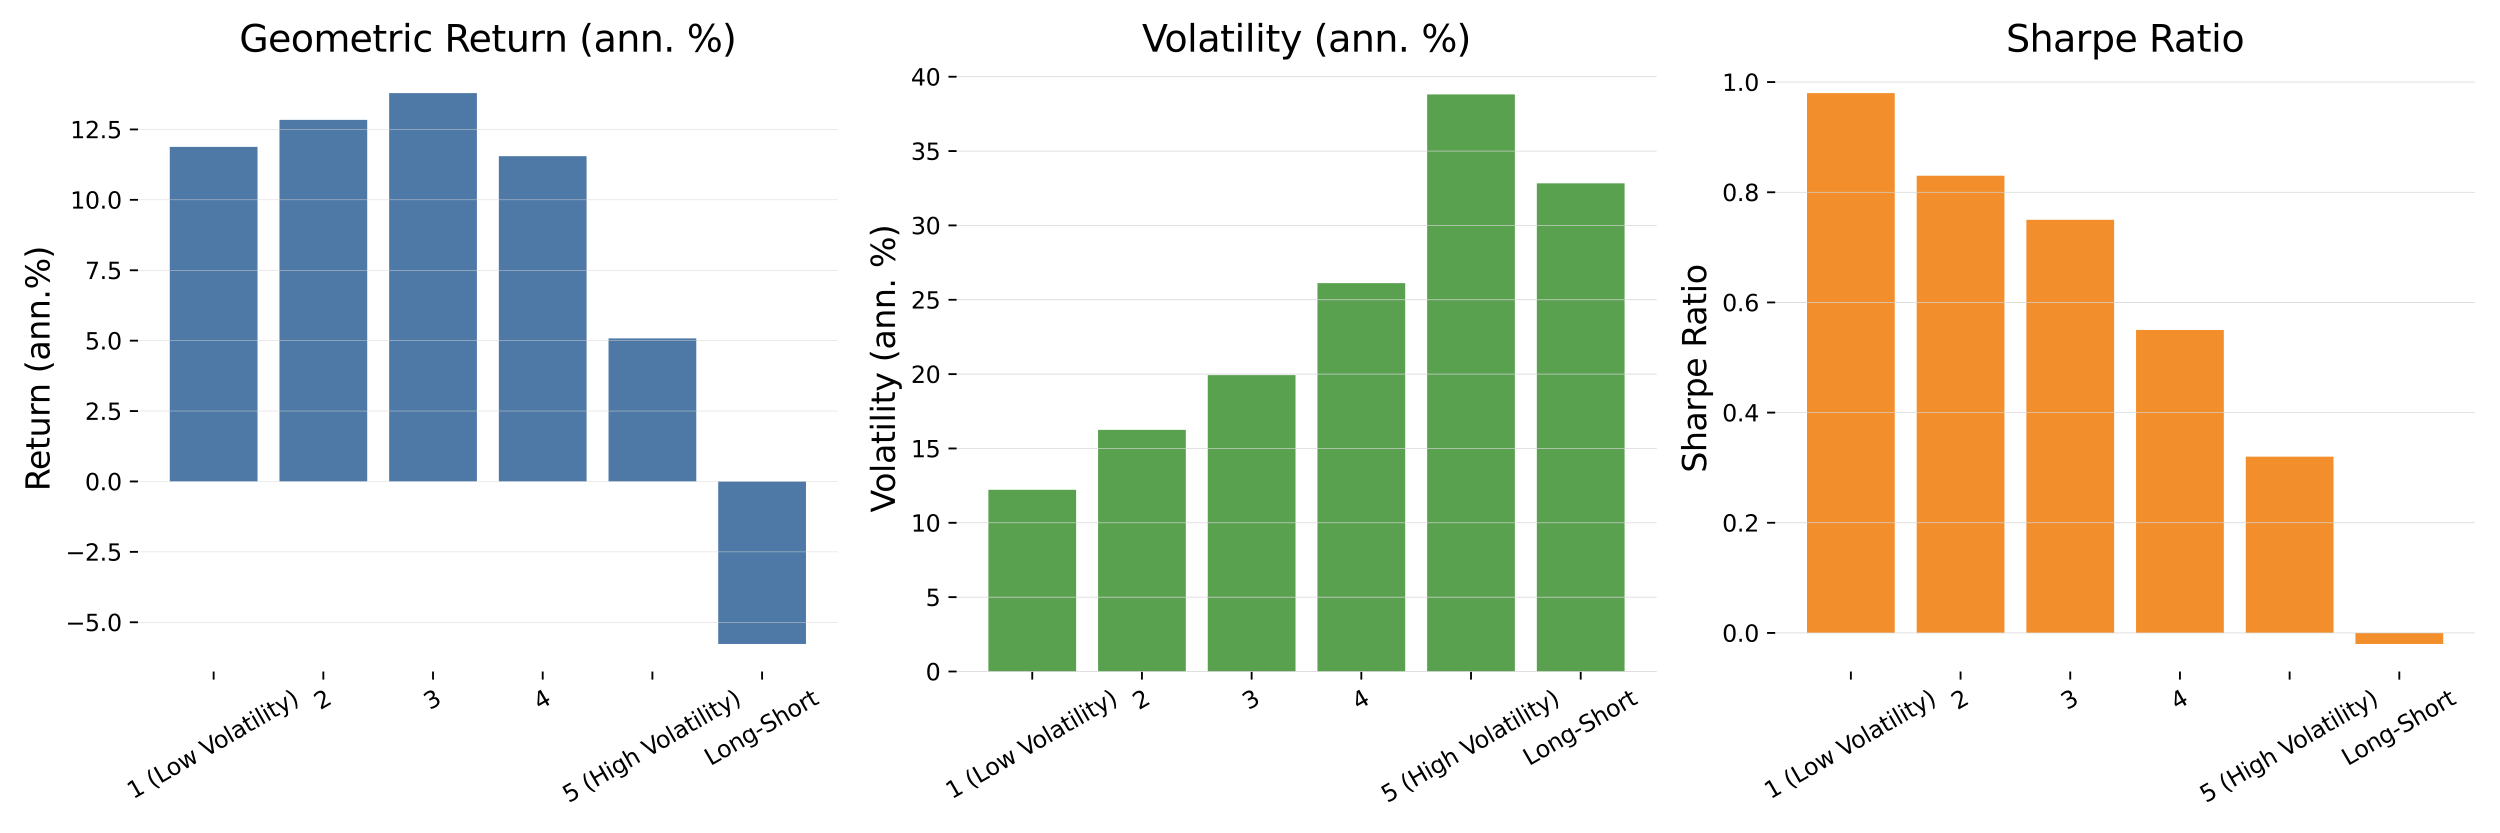 <?xml version="1.0" encoding="utf-8" standalone="no"?>
<!DOCTYPE svg PUBLIC "-//W3C//DTD SVG 1.1//EN"
  "http://www.w3.org/Graphics/SVG/1.1/DTD/svg11.dtd">
<svg xmlns:xlink="http://www.w3.org/1999/xlink" width="1080pt" height="360pt" viewBox="0 0 1080 360" xmlns="http://www.w3.org/2000/svg" version="1.1">
 <defs>
  <style type="text/css">*{stroke-linejoin: round; stroke-linecap: butt}</style>
 </defs>
 <g id="figure_1">
  <g id="patch_1">
   <path d="M 0 360 
L 1080 360 
L 1080 0 
L 0 0 
z
" style="fill: #ffffff"/>
  </g>
  <g id="axes_1">
   <g id="patch_2">
    <path d="M 59.6 290.09 
L 361.92 290.09 
L 361.92 28.32 
L 59.6 28.32 
z
" style="fill: #ffffff"/>
   </g>
   <g id="patch_3">
    <path d="M 73.342 207.992 
L 111.25 207.992 
L 111.25 63.456 
L 73.342 63.456 
z
" clip-path="url(#p95dab96ab7)" style="fill: #4e79a7"/>
   </g>
   <g id="patch_4">
    <path d="M 120.727 207.992 
L 158.636 207.992 
L 158.636 51.777 
L 120.727 51.777 
z
" clip-path="url(#p95dab96ab7)" style="fill: #4e79a7"/>
   </g>
   <g id="patch_5">
    <path d="M 168.113 207.992 
L 206.021 207.992 
L 206.021 40.219 
L 168.113 40.219 
z
" clip-path="url(#p95dab96ab7)" style="fill: #4e79a7"/>
   </g>
   <g id="patch_6">
    <path d="M 215.499 207.992 
L 253.407 207.992 
L 253.407 67.471 
L 215.499 67.471 
z
" clip-path="url(#p95dab96ab7)" style="fill: #4e79a7"/>
   </g>
   <g id="patch_7">
    <path d="M 262.884 207.992 
L 300.793 207.992 
L 300.793 146.187 
L 262.884 146.187 
z
" clip-path="url(#p95dab96ab7)" style="fill: #4e79a7"/>
   </g>
   <g id="patch_8">
    <path d="M 310.27 207.992 
L 348.178 207.992 
L 348.178 278.192 
L 310.27 278.192 
z
" clip-path="url(#p95dab96ab7)" style="fill: #4e79a7"/>
   </g>
   <g id="matplotlib.axis_1">
    <g id="xtick_1">
     <g id="line2d_1">
      <defs>
       <path id="m481d0d429c" d="M 0 0 
L 0 3.5 
" style="stroke: #000000; stroke-width: 0.8"/>
      </defs>
      <g>
       <use xlink:href="#m481d0d429c" x="92.296" y="290.09" style="stroke: #000000; stroke-width: 0.8"/>
      </g>
     </g>
     <g id="text_1">
      <!-- 1 (Low Volatility) -->
      <g transform="translate(57.562 345.371) rotate(-30) scale(0.1 -0.1)">
       <defs>
        <path id="DejaVuSans-31" d="M 794 531 
L 1825 531 
L 1825 4091 
L 703 3866 
L 703 4441 
L 1819 4666 
L 2450 4666 
L 2450 531 
L 3481 531 
L 3481 0 
L 794 0 
L 794 531 
z
" transform="scale(0.016)"/>
        <path id="DejaVuSans-20" transform="scale(0.016)"/>
        <path id="DejaVuSans-28" d="M 1984 4856 
Q 1566 4138 1362 3434 
Q 1159 2731 1159 2009 
Q 1159 1288 1364 580 
Q 1569 -128 1984 -844 
L 1484 -844 
Q 1016 -109 783 600 
Q 550 1309 550 2009 
Q 550 2706 781 3412 
Q 1013 4119 1484 4856 
L 1984 4856 
z
" transform="scale(0.016)"/>
        <path id="DejaVuSans-4c" d="M 628 4666 
L 1259 4666 
L 1259 531 
L 3531 531 
L 3531 0 
L 628 0 
L 628 4666 
z
" transform="scale(0.016)"/>
        <path id="DejaVuSans-6f" d="M 1959 3097 
Q 1497 3097 1228 2736 
Q 959 2375 959 1747 
Q 959 1119 1226 758 
Q 1494 397 1959 397 
Q 2419 397 2687 759 
Q 2956 1122 2956 1747 
Q 2956 2369 2687 2733 
Q 2419 3097 1959 3097 
z
M 1959 3584 
Q 2709 3584 3137 3096 
Q 3566 2609 3566 1747 
Q 3566 888 3137 398 
Q 2709 -91 1959 -91 
Q 1206 -91 779 398 
Q 353 888 353 1747 
Q 353 2609 779 3096 
Q 1206 3584 1959 3584 
z
" transform="scale(0.016)"/>
        <path id="DejaVuSans-77" d="M 269 3500 
L 844 3500 
L 1563 769 
L 2278 3500 
L 2956 3500 
L 3675 769 
L 4391 3500 
L 4966 3500 
L 4050 0 
L 3372 0 
L 2619 2869 
L 1863 0 
L 1184 0 
L 269 3500 
z
" transform="scale(0.016)"/>
        <path id="DejaVuSans-56" d="M 1831 0 
L 50 4666 
L 709 4666 
L 2188 738 
L 3669 4666 
L 4325 4666 
L 2547 0 
L 1831 0 
z
" transform="scale(0.016)"/>
        <path id="DejaVuSans-6c" d="M 603 4863 
L 1178 4863 
L 1178 0 
L 603 0 
L 603 4863 
z
" transform="scale(0.016)"/>
        <path id="DejaVuSans-61" d="M 2194 1759 
Q 1497 1759 1228 1600 
Q 959 1441 959 1056 
Q 959 750 1161 570 
Q 1363 391 1709 391 
Q 2188 391 2477 730 
Q 2766 1069 2766 1631 
L 2766 1759 
L 2194 1759 
z
M 3341 1997 
L 3341 0 
L 2766 0 
L 2766 531 
Q 2569 213 2275 61 
Q 1981 -91 1556 -91 
Q 1019 -91 701 211 
Q 384 513 384 1019 
Q 384 1609 779 1909 
Q 1175 2209 1959 2209 
L 2766 2209 
L 2766 2266 
Q 2766 2663 2505 2880 
Q 2244 3097 1772 3097 
Q 1472 3097 1187 3025 
Q 903 2953 641 2809 
L 641 3341 
Q 956 3463 1253 3523 
Q 1550 3584 1831 3584 
Q 2591 3584 2966 3190 
Q 3341 2797 3341 1997 
z
" transform="scale(0.016)"/>
        <path id="DejaVuSans-74" d="M 1172 4494 
L 1172 3500 
L 2356 3500 
L 2356 3053 
L 1172 3053 
L 1172 1153 
Q 1172 725 1289 603 
Q 1406 481 1766 481 
L 2356 481 
L 2356 0 
L 1766 0 
Q 1100 0 847 248 
Q 594 497 594 1153 
L 594 3053 
L 172 3053 
L 172 3500 
L 594 3500 
L 594 4494 
L 1172 4494 
z
" transform="scale(0.016)"/>
        <path id="DejaVuSans-69" d="M 603 3500 
L 1178 3500 
L 1178 0 
L 603 0 
L 603 3500 
z
M 603 4863 
L 1178 4863 
L 1178 4134 
L 603 4134 
L 603 4863 
z
" transform="scale(0.016)"/>
        <path id="DejaVuSans-79" d="M 2059 -325 
Q 1816 -950 1584 -1140 
Q 1353 -1331 966 -1331 
L 506 -1331 
L 506 -850 
L 844 -850 
Q 1081 -850 1212 -737 
Q 1344 -625 1503 -206 
L 1606 56 
L 191 3500 
L 800 3500 
L 1894 763 
L 2988 3500 
L 3597 3500 
L 2059 -325 
z
" transform="scale(0.016)"/>
        <path id="DejaVuSans-29" d="M 513 4856 
L 1013 4856 
Q 1481 4119 1714 3412 
Q 1947 2706 1947 2009 
Q 1947 1309 1714 600 
Q 1481 -109 1013 -844 
L 513 -844 
Q 928 -128 1133 580 
Q 1338 1288 1338 2009 
Q 1338 2731 1133 3434 
Q 928 4138 513 4856 
z
" transform="scale(0.016)"/>
       </defs>
       <use xlink:href="#DejaVuSans-31"/>
       <use xlink:href="#DejaVuSans-20" x="63.623"/>
       <use xlink:href="#DejaVuSans-28" x="95.41"/>
       <use xlink:href="#DejaVuSans-4c" x="134.424"/>
       <use xlink:href="#DejaVuSans-6f" x="188.387"/>
       <use xlink:href="#DejaVuSans-77" x="249.568"/>
       <use xlink:href="#DejaVuSans-20" x="331.355"/>
       <use xlink:href="#DejaVuSans-56" x="363.143"/>
       <use xlink:href="#DejaVuSans-6f" x="423.801"/>
       <use xlink:href="#DejaVuSans-6c" x="484.982"/>
       <use xlink:href="#DejaVuSans-61" x="512.766"/>
       <use xlink:href="#DejaVuSans-74" x="574.045"/>
       <use xlink:href="#DejaVuSans-69" x="613.254"/>
       <use xlink:href="#DejaVuSans-6c" x="641.037"/>
       <use xlink:href="#DejaVuSans-69" x="668.82"/>
       <use xlink:href="#DejaVuSans-74" x="696.604"/>
       <use xlink:href="#DejaVuSans-79" x="735.812"/>
       <use xlink:href="#DejaVuSans-29" x="794.992"/>
      </g>
     </g>
    </g>
    <g id="xtick_2">
     <g id="line2d_2">
      <g>
       <use xlink:href="#m481d0d429c" x="139.682" y="290.09" style="stroke: #000000; stroke-width: 0.8"/>
      </g>
     </g>
     <g id="text_2">
      <!-- 2 -->
      <g transform="translate(138.306 306.852) rotate(-30) scale(0.1 -0.1)">
       <defs>
        <path id="DejaVuSans-32" d="M 1228 531 
L 3431 531 
L 3431 0 
L 469 0 
L 469 531 
Q 828 903 1448 1529 
Q 2069 2156 2228 2338 
Q 2531 2678 2651 2914 
Q 2772 3150 2772 3378 
Q 2772 3750 2511 3984 
Q 2250 4219 1831 4219 
Q 1534 4219 1204 4116 
Q 875 4013 500 3803 
L 500 4441 
Q 881 4594 1212 4672 
Q 1544 4750 1819 4750 
Q 2544 4750 2975 4387 
Q 3406 4025 3406 3419 
Q 3406 3131 3298 2873 
Q 3191 2616 2906 2266 
Q 2828 2175 2409 1742 
Q 1991 1309 1228 531 
z
" transform="scale(0.016)"/>
       </defs>
       <use xlink:href="#DejaVuSans-32"/>
      </g>
     </g>
    </g>
    <g id="xtick_3">
     <g id="line2d_3">
      <g>
       <use xlink:href="#m481d0d429c" x="187.067" y="290.09" style="stroke: #000000; stroke-width: 0.8"/>
      </g>
     </g>
     <g id="text_3">
      <!-- 3 -->
      <g transform="translate(185.692 306.852) rotate(-30) scale(0.1 -0.1)">
       <defs>
        <path id="DejaVuSans-33" d="M 2597 2516 
Q 3050 2419 3304 2112 
Q 3559 1806 3559 1356 
Q 3559 666 3084 287 
Q 2609 -91 1734 -91 
Q 1441 -91 1130 -33 
Q 819 25 488 141 
L 488 750 
Q 750 597 1062 519 
Q 1375 441 1716 441 
Q 2309 441 2620 675 
Q 2931 909 2931 1356 
Q 2931 1769 2642 2001 
Q 2353 2234 1838 2234 
L 1294 2234 
L 1294 2753 
L 1863 2753 
Q 2328 2753 2575 2939 
Q 2822 3125 2822 3475 
Q 2822 3834 2567 4026 
Q 2313 4219 1838 4219 
Q 1578 4219 1281 4162 
Q 984 4106 628 3988 
L 628 4550 
Q 988 4650 1302 4700 
Q 1616 4750 1894 4750 
Q 2613 4750 3031 4423 
Q 3450 4097 3450 3541 
Q 3450 3153 3228 2886 
Q 3006 2619 2597 2516 
z
" transform="scale(0.016)"/>
       </defs>
       <use xlink:href="#DejaVuSans-33"/>
      </g>
     </g>
    </g>
    <g id="xtick_4">
     <g id="line2d_4">
      <g>
       <use xlink:href="#m481d0d429c" x="234.453" y="290.09" style="stroke: #000000; stroke-width: 0.8"/>
      </g>
     </g>
     <g id="text_4">
      <!-- 4 -->
      <g transform="translate(233.077 306.852) rotate(-30) scale(0.1 -0.1)">
       <defs>
        <path id="DejaVuSans-34" d="M 2419 4116 
L 825 1625 
L 2419 1625 
L 2419 4116 
z
M 2253 4666 
L 3047 4666 
L 3047 1625 
L 3713 1625 
L 3713 1100 
L 3047 1100 
L 3047 0 
L 2419 0 
L 2419 1100 
L 313 1100 
L 313 1709 
L 2253 4666 
z
" transform="scale(0.016)"/>
       </defs>
       <use xlink:href="#DejaVuSans-34"/>
      </g>
     </g>
    </g>
    <g id="xtick_5">
     <g id="line2d_5">
      <g>
       <use xlink:href="#m481d0d429c" x="281.838" y="290.09" style="stroke: #000000; stroke-width: 0.8"/>
      </g>
     </g>
     <g id="text_5">
      <!-- 5 (High Volatility) -->
      <g transform="translate(245.68 347.016) rotate(-30) scale(0.1 -0.1)">
       <defs>
        <path id="DejaVuSans-35" d="M 691 4666 
L 3169 4666 
L 3169 4134 
L 1269 4134 
L 1269 2991 
Q 1406 3038 1543 3061 
Q 1681 3084 1819 3084 
Q 2600 3084 3056 2656 
Q 3513 2228 3513 1497 
Q 3513 744 3044 326 
Q 2575 -91 1722 -91 
Q 1428 -91 1123 -41 
Q 819 9 494 109 
L 494 744 
Q 775 591 1075 516 
Q 1375 441 1709 441 
Q 2250 441 2565 725 
Q 2881 1009 2881 1497 
Q 2881 1984 2565 2268 
Q 2250 2553 1709 2553 
Q 1456 2553 1204 2497 
Q 953 2441 691 2322 
L 691 4666 
z
" transform="scale(0.016)"/>
        <path id="DejaVuSans-48" d="M 628 4666 
L 1259 4666 
L 1259 2753 
L 3553 2753 
L 3553 4666 
L 4184 4666 
L 4184 0 
L 3553 0 
L 3553 2222 
L 1259 2222 
L 1259 0 
L 628 0 
L 628 4666 
z
" transform="scale(0.016)"/>
        <path id="DejaVuSans-67" d="M 2906 1791 
Q 2906 2416 2648 2759 
Q 2391 3103 1925 3103 
Q 1463 3103 1205 2759 
Q 947 2416 947 1791 
Q 947 1169 1205 825 
Q 1463 481 1925 481 
Q 2391 481 2648 825 
Q 2906 1169 2906 1791 
z
M 3481 434 
Q 3481 -459 3084 -895 
Q 2688 -1331 1869 -1331 
Q 1566 -1331 1297 -1286 
Q 1028 -1241 775 -1147 
L 775 -588 
Q 1028 -725 1275 -790 
Q 1522 -856 1778 -856 
Q 2344 -856 2625 -561 
Q 2906 -266 2906 331 
L 2906 616 
Q 2728 306 2450 153 
Q 2172 0 1784 0 
Q 1141 0 747 490 
Q 353 981 353 1791 
Q 353 2603 747 3093 
Q 1141 3584 1784 3584 
Q 2172 3584 2450 3431 
Q 2728 3278 2906 2969 
L 2906 3500 
L 3481 3500 
L 3481 434 
z
" transform="scale(0.016)"/>
        <path id="DejaVuSans-68" d="M 3513 2113 
L 3513 0 
L 2938 0 
L 2938 2094 
Q 2938 2591 2744 2837 
Q 2550 3084 2163 3084 
Q 1697 3084 1428 2787 
Q 1159 2491 1159 1978 
L 1159 0 
L 581 0 
L 581 4863 
L 1159 4863 
L 1159 2956 
Q 1366 3272 1645 3428 
Q 1925 3584 2291 3584 
Q 2894 3584 3203 3211 
Q 3513 2838 3513 2113 
z
" transform="scale(0.016)"/>
       </defs>
       <use xlink:href="#DejaVuSans-35"/>
       <use xlink:href="#DejaVuSans-20" x="63.623"/>
       <use xlink:href="#DejaVuSans-28" x="95.41"/>
       <use xlink:href="#DejaVuSans-48" x="134.424"/>
       <use xlink:href="#DejaVuSans-69" x="209.619"/>
       <use xlink:href="#DejaVuSans-67" x="237.402"/>
       <use xlink:href="#DejaVuSans-68" x="300.879"/>
       <use xlink:href="#DejaVuSans-20" x="364.258"/>
       <use xlink:href="#DejaVuSans-56" x="396.045"/>
       <use xlink:href="#DejaVuSans-6f" x="456.703"/>
       <use xlink:href="#DejaVuSans-6c" x="517.885"/>
       <use xlink:href="#DejaVuSans-61" x="545.668"/>
       <use xlink:href="#DejaVuSans-74" x="606.947"/>
       <use xlink:href="#DejaVuSans-69" x="646.156"/>
       <use xlink:href="#DejaVuSans-6c" x="673.939"/>
       <use xlink:href="#DejaVuSans-69" x="701.723"/>
       <use xlink:href="#DejaVuSans-74" x="729.506"/>
       <use xlink:href="#DejaVuSans-79" x="768.715"/>
       <use xlink:href="#DejaVuSans-29" x="827.895"/>
      </g>
     </g>
    </g>
    <g id="xtick_6">
     <g id="line2d_6">
      <g>
       <use xlink:href="#m481d0d429c" x="329.224" y="290.09" style="stroke: #000000; stroke-width: 0.8"/>
      </g>
     </g>
     <g id="text_6">
      <!-- Long-Short -->
      <g transform="translate(306.942 330.994) rotate(-30) scale(0.1 -0.1)">
       <defs>
        <path id="DejaVuSans-6e" d="M 3513 2113 
L 3513 0 
L 2938 0 
L 2938 2094 
Q 2938 2591 2744 2837 
Q 2550 3084 2163 3084 
Q 1697 3084 1428 2787 
Q 1159 2491 1159 1978 
L 1159 0 
L 581 0 
L 581 3500 
L 1159 3500 
L 1159 2956 
Q 1366 3272 1645 3428 
Q 1925 3584 2291 3584 
Q 2894 3584 3203 3211 
Q 3513 2838 3513 2113 
z
" transform="scale(0.016)"/>
        <path id="DejaVuSans-2d" d="M 313 2009 
L 1997 2009 
L 1997 1497 
L 313 1497 
L 313 2009 
z
" transform="scale(0.016)"/>
        <path id="DejaVuSans-53" d="M 3425 4513 
L 3425 3897 
Q 3066 4069 2747 4153 
Q 2428 4238 2131 4238 
Q 1616 4238 1336 4038 
Q 1056 3838 1056 3469 
Q 1056 3159 1242 3001 
Q 1428 2844 1947 2747 
L 2328 2669 
Q 3034 2534 3370 2195 
Q 3706 1856 3706 1288 
Q 3706 609 3251 259 
Q 2797 -91 1919 -91 
Q 1588 -91 1214 -16 
Q 841 59 441 206 
L 441 856 
Q 825 641 1194 531 
Q 1563 422 1919 422 
Q 2459 422 2753 634 
Q 3047 847 3047 1241 
Q 3047 1584 2836 1778 
Q 2625 1972 2144 2069 
L 1759 2144 
Q 1053 2284 737 2584 
Q 422 2884 422 3419 
Q 422 4038 858 4394 
Q 1294 4750 2059 4750 
Q 2388 4750 2728 4690 
Q 3069 4631 3425 4513 
z
" transform="scale(0.016)"/>
        <path id="DejaVuSans-72" d="M 2631 2963 
Q 2534 3019 2420 3045 
Q 2306 3072 2169 3072 
Q 1681 3072 1420 2755 
Q 1159 2438 1159 1844 
L 1159 0 
L 581 0 
L 581 3500 
L 1159 3500 
L 1159 2956 
Q 1341 3275 1631 3429 
Q 1922 3584 2338 3584 
Q 2397 3584 2469 3576 
Q 2541 3569 2628 3553 
L 2631 2963 
z
" transform="scale(0.016)"/>
       </defs>
       <use xlink:href="#DejaVuSans-4c"/>
       <use xlink:href="#DejaVuSans-6f" x="53.963"/>
       <use xlink:href="#DejaVuSans-6e" x="115.145"/>
       <use xlink:href="#DejaVuSans-67" x="178.523"/>
       <use xlink:href="#DejaVuSans-2d" x="242"/>
       <use xlink:href="#DejaVuSans-53" x="278.084"/>
       <use xlink:href="#DejaVuSans-68" x="341.561"/>
       <use xlink:href="#DejaVuSans-6f" x="404.939"/>
       <use xlink:href="#DejaVuSans-72" x="466.121"/>
       <use xlink:href="#DejaVuSans-74" x="507.234"/>
      </g>
     </g>
    </g>
   </g>
   <g id="matplotlib.axis_2">
    <g id="ytick_1">
     <g id="line2d_7">
      <path d="M 59.6 268.824 
L 361.92 268.824 
" clip-path="url(#p95dab96ab7)" style="fill: none; stroke: #d3d3d3; stroke-width: 0.2; stroke-linecap: square"/>
     </g>
     <g id="line2d_8">
      <defs>
       <path id="me003e644da" d="M 0 0 
L -3.5 0 
" style="stroke: #000000; stroke-width: 0.8"/>
      </defs>
      <g>
       <use xlink:href="#me003e644da" x="59.6" y="268.824" style="stroke: #000000; stroke-width: 0.8"/>
      </g>
     </g>
     <g id="text_7">
      <!-- −5.0 -->
      <g transform="translate(28.317 272.623) scale(0.1 -0.1)">
       <defs>
        <path id="DejaVuSans-2212" d="M 678 2272 
L 4684 2272 
L 4684 1741 
L 678 1741 
L 678 2272 
z
" transform="scale(0.016)"/>
        <path id="DejaVuSans-2e" d="M 684 794 
L 1344 794 
L 1344 0 
L 684 0 
L 684 794 
z
" transform="scale(0.016)"/>
        <path id="DejaVuSans-30" d="M 2034 4250 
Q 1547 4250 1301 3770 
Q 1056 3291 1056 2328 
Q 1056 1369 1301 889 
Q 1547 409 2034 409 
Q 2525 409 2770 889 
Q 3016 1369 3016 2328 
Q 3016 3291 2770 3770 
Q 2525 4250 2034 4250 
z
M 2034 4750 
Q 2819 4750 3233 4129 
Q 3647 3509 3647 2328 
Q 3647 1150 3233 529 
Q 2819 -91 2034 -91 
Q 1250 -91 836 529 
Q 422 1150 422 2328 
Q 422 3509 836 4129 
Q 1250 4750 2034 4750 
z
" transform="scale(0.016)"/>
       </defs>
       <use xlink:href="#DejaVuSans-2212"/>
       <use xlink:href="#DejaVuSans-35" x="83.789"/>
       <use xlink:href="#DejaVuSans-2e" x="147.412"/>
       <use xlink:href="#DejaVuSans-30" x="179.199"/>
      </g>
     </g>
    </g>
    <g id="ytick_2">
     <g id="line2d_9">
      <path d="M 59.6 238.408 
L 361.92 238.408 
" clip-path="url(#p95dab96ab7)" style="fill: none; stroke: #d3d3d3; stroke-width: 0.2; stroke-linecap: square"/>
     </g>
     <g id="line2d_10">
      <g>
       <use xlink:href="#me003e644da" x="59.6" y="238.408" style="stroke: #000000; stroke-width: 0.8"/>
      </g>
     </g>
     <g id="text_8">
      <!-- −2.5 -->
      <g transform="translate(28.317 242.207) scale(0.1 -0.1)">
       <use xlink:href="#DejaVuSans-2212"/>
       <use xlink:href="#DejaVuSans-32" x="83.789"/>
       <use xlink:href="#DejaVuSans-2e" x="147.412"/>
       <use xlink:href="#DejaVuSans-35" x="179.199"/>
      </g>
     </g>
    </g>
    <g id="ytick_3">
     <g id="line2d_11">
      <path d="M 59.6 207.992 
L 361.92 207.992 
" clip-path="url(#p95dab96ab7)" style="fill: none; stroke: #d3d3d3; stroke-width: 0.2; stroke-linecap: square"/>
     </g>
     <g id="line2d_12">
      <g>
       <use xlink:href="#me003e644da" x="59.6" y="207.992" style="stroke: #000000; stroke-width: 0.8"/>
      </g>
     </g>
     <g id="text_9">
      <!-- 0.0 -->
      <g transform="translate(36.697 211.791) scale(0.1 -0.1)">
       <use xlink:href="#DejaVuSans-30"/>
       <use xlink:href="#DejaVuSans-2e" x="63.623"/>
       <use xlink:href="#DejaVuSans-30" x="95.41"/>
      </g>
     </g>
    </g>
    <g id="ytick_4">
     <g id="line2d_13">
      <path d="M 59.6 177.576 
L 361.92 177.576 
" clip-path="url(#p95dab96ab7)" style="fill: none; stroke: #d3d3d3; stroke-width: 0.2; stroke-linecap: square"/>
     </g>
     <g id="line2d_14">
      <g>
       <use xlink:href="#me003e644da" x="59.6" y="177.576" style="stroke: #000000; stroke-width: 0.8"/>
      </g>
     </g>
     <g id="text_10">
      <!-- 2.5 -->
      <g transform="translate(36.697 181.376) scale(0.1 -0.1)">
       <use xlink:href="#DejaVuSans-32"/>
       <use xlink:href="#DejaVuSans-2e" x="63.623"/>
       <use xlink:href="#DejaVuSans-35" x="95.41"/>
      </g>
     </g>
    </g>
    <g id="ytick_5">
     <g id="line2d_15">
      <path d="M 59.6 147.161 
L 361.92 147.161 
" clip-path="url(#p95dab96ab7)" style="fill: none; stroke: #d3d3d3; stroke-width: 0.2; stroke-linecap: square"/>
     </g>
     <g id="line2d_16">
      <g>
       <use xlink:href="#me003e644da" x="59.6" y="147.161" style="stroke: #000000; stroke-width: 0.8"/>
      </g>
     </g>
     <g id="text_11">
      <!-- 5.0 -->
      <g transform="translate(36.697 150.96) scale(0.1 -0.1)">
       <use xlink:href="#DejaVuSans-35"/>
       <use xlink:href="#DejaVuSans-2e" x="63.623"/>
       <use xlink:href="#DejaVuSans-30" x="95.41"/>
      </g>
     </g>
    </g>
    <g id="ytick_6">
     <g id="line2d_17">
      <path d="M 59.6 116.745 
L 361.92 116.745 
" clip-path="url(#p95dab96ab7)" style="fill: none; stroke: #d3d3d3; stroke-width: 0.2; stroke-linecap: square"/>
     </g>
     <g id="line2d_18">
      <g>
       <use xlink:href="#me003e644da" x="59.6" y="116.745" style="stroke: #000000; stroke-width: 0.8"/>
      </g>
     </g>
     <g id="text_12">
      <!-- 7.5 -->
      <g transform="translate(36.697 120.544) scale(0.1 -0.1)">
       <defs>
        <path id="DejaVuSans-37" d="M 525 4666 
L 3525 4666 
L 3525 4397 
L 1831 0 
L 1172 0 
L 2766 4134 
L 525 4134 
L 525 4666 
z
" transform="scale(0.016)"/>
       </defs>
       <use xlink:href="#DejaVuSans-37"/>
       <use xlink:href="#DejaVuSans-2e" x="63.623"/>
       <use xlink:href="#DejaVuSans-35" x="95.41"/>
      </g>
     </g>
    </g>
    <g id="ytick_7">
     <g id="line2d_19">
      <path d="M 59.6 86.329 
L 361.92 86.329 
" clip-path="url(#p95dab96ab7)" style="fill: none; stroke: #d3d3d3; stroke-width: 0.2; stroke-linecap: square"/>
     </g>
     <g id="line2d_20">
      <g>
       <use xlink:href="#me003e644da" x="59.6" y="86.329" style="stroke: #000000; stroke-width: 0.8"/>
      </g>
     </g>
     <g id="text_13">
      <!-- 10.0 -->
      <g transform="translate(30.334 90.128) scale(0.1 -0.1)">
       <use xlink:href="#DejaVuSans-31"/>
       <use xlink:href="#DejaVuSans-30" x="63.623"/>
       <use xlink:href="#DejaVuSans-2e" x="127.246"/>
       <use xlink:href="#DejaVuSans-30" x="159.033"/>
      </g>
     </g>
    </g>
    <g id="ytick_8">
     <g id="line2d_21">
      <path d="M 59.6 55.913 
L 361.92 55.913 
" clip-path="url(#p95dab96ab7)" style="fill: none; stroke: #d3d3d3; stroke-width: 0.2; stroke-linecap: square"/>
     </g>
     <g id="line2d_22">
      <g>
       <use xlink:href="#me003e644da" x="59.6" y="55.913" style="stroke: #000000; stroke-width: 0.8"/>
      </g>
     </g>
     <g id="text_14">
      <!-- 12.5 -->
      <g transform="translate(30.334 59.712) scale(0.1 -0.1)">
       <use xlink:href="#DejaVuSans-31"/>
       <use xlink:href="#DejaVuSans-32" x="63.623"/>
       <use xlink:href="#DejaVuSans-2e" x="127.246"/>
       <use xlink:href="#DejaVuSans-35" x="159.033"/>
      </g>
     </g>
    </g>
    <g id="text_15">
     <!-- Return (ann.%) -->
     <g transform="translate(21.406 212.158) rotate(-90) scale(0.14 -0.14)">
      <defs>
       <path id="DejaVuSans-52" d="M 2841 2188 
Q 3044 2119 3236 1894 
Q 3428 1669 3622 1275 
L 4263 0 
L 3584 0 
L 2988 1197 
Q 2756 1666 2539 1819 
Q 2322 1972 1947 1972 
L 1259 1972 
L 1259 0 
L 628 0 
L 628 4666 
L 2053 4666 
Q 2853 4666 3247 4331 
Q 3641 3997 3641 3322 
Q 3641 2881 3436 2590 
Q 3231 2300 2841 2188 
z
M 1259 4147 
L 1259 2491 
L 2053 2491 
Q 2509 2491 2742 2702 
Q 2975 2913 2975 3322 
Q 2975 3731 2742 3939 
Q 2509 4147 2053 4147 
L 1259 4147 
z
" transform="scale(0.016)"/>
       <path id="DejaVuSans-65" d="M 3597 1894 
L 3597 1613 
L 953 1613 
Q 991 1019 1311 708 
Q 1631 397 2203 397 
Q 2534 397 2845 478 
Q 3156 559 3463 722 
L 3463 178 
Q 3153 47 2828 -22 
Q 2503 -91 2169 -91 
Q 1331 -91 842 396 
Q 353 884 353 1716 
Q 353 2575 817 3079 
Q 1281 3584 2069 3584 
Q 2775 3584 3186 3129 
Q 3597 2675 3597 1894 
z
M 3022 2063 
Q 3016 2534 2758 2815 
Q 2500 3097 2075 3097 
Q 1594 3097 1305 2825 
Q 1016 2553 972 2059 
L 3022 2063 
z
" transform="scale(0.016)"/>
       <path id="DejaVuSans-75" d="M 544 1381 
L 544 3500 
L 1119 3500 
L 1119 1403 
Q 1119 906 1312 657 
Q 1506 409 1894 409 
Q 2359 409 2629 706 
Q 2900 1003 2900 1516 
L 2900 3500 
L 3475 3500 
L 3475 0 
L 2900 0 
L 2900 538 
Q 2691 219 2414 64 
Q 2138 -91 1772 -91 
Q 1169 -91 856 284 
Q 544 659 544 1381 
z
M 1991 3584 
L 1991 3584 
z
" transform="scale(0.016)"/>
       <path id="DejaVuSans-25" d="M 4653 2053 
Q 4381 2053 4226 1822 
Q 4072 1591 4072 1178 
Q 4072 772 4226 539 
Q 4381 306 4653 306 
Q 4919 306 5073 539 
Q 5228 772 5228 1178 
Q 5228 1588 5073 1820 
Q 4919 2053 4653 2053 
z
M 4653 2450 
Q 5147 2450 5437 2106 
Q 5728 1763 5728 1178 
Q 5728 594 5436 251 
Q 5144 -91 4653 -91 
Q 4153 -91 3862 251 
Q 3572 594 3572 1178 
Q 3572 1766 3864 2108 
Q 4156 2450 4653 2450 
z
M 1428 4353 
Q 1159 4353 1004 4120 
Q 850 3888 850 3481 
Q 850 3069 1003 2837 
Q 1156 2606 1428 2606 
Q 1700 2606 1854 2837 
Q 2009 3069 2009 3481 
Q 2009 3884 1853 4118 
Q 1697 4353 1428 4353 
z
M 4250 4750 
L 4750 4750 
L 1831 -91 
L 1331 -91 
L 4250 4750 
z
M 1428 4750 
Q 1922 4750 2215 4408 
Q 2509 4066 2509 3481 
Q 2509 2891 2217 2550 
Q 1925 2209 1428 2209 
Q 931 2209 642 2551 
Q 353 2894 353 3481 
Q 353 4063 643 4406 
Q 934 4750 1428 4750 
z
" transform="scale(0.016)"/>
      </defs>
      <use xlink:href="#DejaVuSans-52"/>
      <use xlink:href="#DejaVuSans-65" x="64.982"/>
      <use xlink:href="#DejaVuSans-74" x="126.506"/>
      <use xlink:href="#DejaVuSans-75" x="165.715"/>
      <use xlink:href="#DejaVuSans-72" x="229.094"/>
      <use xlink:href="#DejaVuSans-6e" x="268.457"/>
      <use xlink:href="#DejaVuSans-20" x="331.836"/>
      <use xlink:href="#DejaVuSans-28" x="363.623"/>
      <use xlink:href="#DejaVuSans-61" x="402.637"/>
      <use xlink:href="#DejaVuSans-6e" x="463.916"/>
      <use xlink:href="#DejaVuSans-6e" x="527.295"/>
      <use xlink:href="#DejaVuSans-2e" x="590.674"/>
      <use xlink:href="#DejaVuSans-25" x="622.461"/>
      <use xlink:href="#DejaVuSans-29" x="717.48"/>
     </g>
    </g>
   </g>
   <g id="text_16">
    <!-- Geometric Return (ann. %) -->
    <g transform="translate(103.38 22.32) scale(0.16 -0.16)">
     <defs>
      <path id="DejaVuSans-47" d="M 3809 666 
L 3809 1919 
L 2778 1919 
L 2778 2438 
L 4434 2438 
L 4434 434 
Q 4069 175 3628 42 
Q 3188 -91 2688 -91 
Q 1594 -91 976 548 
Q 359 1188 359 2328 
Q 359 3472 976 4111 
Q 1594 4750 2688 4750 
Q 3144 4750 3555 4637 
Q 3966 4525 4313 4306 
L 4313 3634 
Q 3963 3931 3569 4081 
Q 3175 4231 2741 4231 
Q 1884 4231 1454 3753 
Q 1025 3275 1025 2328 
Q 1025 1384 1454 906 
Q 1884 428 2741 428 
Q 3075 428 3337 486 
Q 3600 544 3809 666 
z
" transform="scale(0.016)"/>
      <path id="DejaVuSans-6d" d="M 3328 2828 
Q 3544 3216 3844 3400 
Q 4144 3584 4550 3584 
Q 5097 3584 5394 3201 
Q 5691 2819 5691 2113 
L 5691 0 
L 5113 0 
L 5113 2094 
Q 5113 2597 4934 2840 
Q 4756 3084 4391 3084 
Q 3944 3084 3684 2787 
Q 3425 2491 3425 1978 
L 3425 0 
L 2847 0 
L 2847 2094 
Q 2847 2600 2669 2842 
Q 2491 3084 2119 3084 
Q 1678 3084 1418 2786 
Q 1159 2488 1159 1978 
L 1159 0 
L 581 0 
L 581 3500 
L 1159 3500 
L 1159 2956 
Q 1356 3278 1631 3431 
Q 1906 3584 2284 3584 
Q 2666 3584 2933 3390 
Q 3200 3197 3328 2828 
z
" transform="scale(0.016)"/>
      <path id="DejaVuSans-63" d="M 3122 3366 
L 3122 2828 
Q 2878 2963 2633 3030 
Q 2388 3097 2138 3097 
Q 1578 3097 1268 2742 
Q 959 2388 959 1747 
Q 959 1106 1268 751 
Q 1578 397 2138 397 
Q 2388 397 2633 464 
Q 2878 531 3122 666 
L 3122 134 
Q 2881 22 2623 -34 
Q 2366 -91 2075 -91 
Q 1284 -91 818 406 
Q 353 903 353 1747 
Q 353 2603 823 3093 
Q 1294 3584 2113 3584 
Q 2378 3584 2631 3529 
Q 2884 3475 3122 3366 
z
" transform="scale(0.016)"/>
     </defs>
     <use xlink:href="#DejaVuSans-47"/>
     <use xlink:href="#DejaVuSans-65" x="77.49"/>
     <use xlink:href="#DejaVuSans-6f" x="139.014"/>
     <use xlink:href="#DejaVuSans-6d" x="200.195"/>
     <use xlink:href="#DejaVuSans-65" x="297.607"/>
     <use xlink:href="#DejaVuSans-74" x="359.131"/>
     <use xlink:href="#DejaVuSans-72" x="398.34"/>
     <use xlink:href="#DejaVuSans-69" x="439.453"/>
     <use xlink:href="#DejaVuSans-63" x="467.236"/>
     <use xlink:href="#DejaVuSans-20" x="522.217"/>
     <use xlink:href="#DejaVuSans-52" x="554.004"/>
     <use xlink:href="#DejaVuSans-65" x="618.986"/>
     <use xlink:href="#DejaVuSans-74" x="680.51"/>
     <use xlink:href="#DejaVuSans-75" x="719.719"/>
     <use xlink:href="#DejaVuSans-72" x="783.098"/>
     <use xlink:href="#DejaVuSans-6e" x="822.461"/>
     <use xlink:href="#DejaVuSans-20" x="885.84"/>
     <use xlink:href="#DejaVuSans-28" x="917.627"/>
     <use xlink:href="#DejaVuSans-61" x="956.641"/>
     <use xlink:href="#DejaVuSans-6e" x="1017.92"/>
     <use xlink:href="#DejaVuSans-6e" x="1081.299"/>
     <use xlink:href="#DejaVuSans-2e" x="1144.678"/>
     <use xlink:href="#DejaVuSans-20" x="1176.465"/>
     <use xlink:href="#DejaVuSans-25" x="1208.252"/>
     <use xlink:href="#DejaVuSans-29" x="1303.271"/>
    </g>
   </g>
  </g>
  <g id="axes_2">
   <g id="patch_9">
    <path d="M 413.24 290.09 
L 715.56 290.09 
L 715.56 28.32 
L 413.24 28.32 
z
" style="fill: #ffffff"/>
   </g>
   <g id="patch_10">
    <path d="M 426.982 290.09 
L 464.89 290.09 
L 464.89 211.592 
L 426.982 211.592 
z
" clip-path="url(#pec7ec48c9b)" style="fill: #59a14f"/>
   </g>
   <g id="patch_11">
    <path d="M 474.367 290.09 
L 512.276 290.09 
L 512.276 185.705 
L 474.367 185.705 
z
" clip-path="url(#pec7ec48c9b)" style="fill: #59a14f"/>
   </g>
   <g id="patch_12">
    <path d="M 521.753 290.09 
L 559.661 290.09 
L 559.661 162.065 
L 521.753 162.065 
z
" clip-path="url(#pec7ec48c9b)" style="fill: #59a14f"/>
   </g>
   <g id="patch_13">
    <path d="M 569.139 290.09 
L 607.047 290.09 
L 607.047 122.302 
L 569.139 122.302 
z
" clip-path="url(#pec7ec48c9b)" style="fill: #59a14f"/>
   </g>
   <g id="patch_14">
    <path d="M 616.524 290.09 
L 654.433 290.09 
L 654.433 40.785 
L 616.524 40.785 
z
" clip-path="url(#pec7ec48c9b)" style="fill: #59a14f"/>
   </g>
   <g id="patch_15">
    <path d="M 663.91 290.09 
L 701.818 290.09 
L 701.818 79.199 
L 663.91 79.199 
z
" clip-path="url(#pec7ec48c9b)" style="fill: #59a14f"/>
   </g>
   <g id="matplotlib.axis_3">
    <g id="xtick_7">
     <g id="line2d_23">
      <g>
       <use xlink:href="#m481d0d429c" x="445.936" y="290.09" style="stroke: #000000; stroke-width: 0.8"/>
      </g>
     </g>
     <g id="text_17">
      <!-- 1 (Low Volatility) -->
      <g transform="translate(411.202 345.371) rotate(-30) scale(0.1 -0.1)">
       <use xlink:href="#DejaVuSans-31"/>
       <use xlink:href="#DejaVuSans-20" x="63.623"/>
       <use xlink:href="#DejaVuSans-28" x="95.41"/>
       <use xlink:href="#DejaVuSans-4c" x="134.424"/>
       <use xlink:href="#DejaVuSans-6f" x="188.387"/>
       <use xlink:href="#DejaVuSans-77" x="249.568"/>
       <use xlink:href="#DejaVuSans-20" x="331.355"/>
       <use xlink:href="#DejaVuSans-56" x="363.143"/>
       <use xlink:href="#DejaVuSans-6f" x="423.801"/>
       <use xlink:href="#DejaVuSans-6c" x="484.982"/>
       <use xlink:href="#DejaVuSans-61" x="512.766"/>
       <use xlink:href="#DejaVuSans-74" x="574.045"/>
       <use xlink:href="#DejaVuSans-69" x="613.254"/>
       <use xlink:href="#DejaVuSans-6c" x="641.037"/>
       <use xlink:href="#DejaVuSans-69" x="668.82"/>
       <use xlink:href="#DejaVuSans-74" x="696.604"/>
       <use xlink:href="#DejaVuSans-79" x="735.812"/>
       <use xlink:href="#DejaVuSans-29" x="794.992"/>
      </g>
     </g>
    </g>
    <g id="xtick_8">
     <g id="line2d_24">
      <g>
       <use xlink:href="#m481d0d429c" x="493.322" y="290.09" style="stroke: #000000; stroke-width: 0.8"/>
      </g>
     </g>
     <g id="text_18">
      <!-- 2 -->
      <g transform="translate(491.946 306.852) rotate(-30) scale(0.1 -0.1)">
       <use xlink:href="#DejaVuSans-32"/>
      </g>
     </g>
    </g>
    <g id="xtick_9">
     <g id="line2d_25">
      <g>
       <use xlink:href="#m481d0d429c" x="540.707" y="290.09" style="stroke: #000000; stroke-width: 0.8"/>
      </g>
     </g>
     <g id="text_19">
      <!-- 3 -->
      <g transform="translate(539.332 306.852) rotate(-30) scale(0.1 -0.1)">
       <use xlink:href="#DejaVuSans-33"/>
      </g>
     </g>
    </g>
    <g id="xtick_10">
     <g id="line2d_26">
      <g>
       <use xlink:href="#m481d0d429c" x="588.093" y="290.09" style="stroke: #000000; stroke-width: 0.8"/>
      </g>
     </g>
     <g id="text_20">
      <!-- 4 -->
      <g transform="translate(586.717 306.852) rotate(-30) scale(0.1 -0.1)">
       <use xlink:href="#DejaVuSans-34"/>
      </g>
     </g>
    </g>
    <g id="xtick_11">
     <g id="line2d_27">
      <g>
       <use xlink:href="#m481d0d429c" x="635.478" y="290.09" style="stroke: #000000; stroke-width: 0.8"/>
      </g>
     </g>
     <g id="text_21">
      <!-- 5 (High Volatility) -->
      <g transform="translate(599.32 347.016) rotate(-30) scale(0.1 -0.1)">
       <use xlink:href="#DejaVuSans-35"/>
       <use xlink:href="#DejaVuSans-20" x="63.623"/>
       <use xlink:href="#DejaVuSans-28" x="95.41"/>
       <use xlink:href="#DejaVuSans-48" x="134.424"/>
       <use xlink:href="#DejaVuSans-69" x="209.619"/>
       <use xlink:href="#DejaVuSans-67" x="237.402"/>
       <use xlink:href="#DejaVuSans-68" x="300.879"/>
       <use xlink:href="#DejaVuSans-20" x="364.258"/>
       <use xlink:href="#DejaVuSans-56" x="396.045"/>
       <use xlink:href="#DejaVuSans-6f" x="456.703"/>
       <use xlink:href="#DejaVuSans-6c" x="517.885"/>
       <use xlink:href="#DejaVuSans-61" x="545.668"/>
       <use xlink:href="#DejaVuSans-74" x="606.947"/>
       <use xlink:href="#DejaVuSans-69" x="646.156"/>
       <use xlink:href="#DejaVuSans-6c" x="673.939"/>
       <use xlink:href="#DejaVuSans-69" x="701.723"/>
       <use xlink:href="#DejaVuSans-74" x="729.506"/>
       <use xlink:href="#DejaVuSans-79" x="768.715"/>
       <use xlink:href="#DejaVuSans-29" x="827.895"/>
      </g>
     </g>
    </g>
    <g id="xtick_12">
     <g id="line2d_28">
      <g>
       <use xlink:href="#m481d0d429c" x="682.864" y="290.09" style="stroke: #000000; stroke-width: 0.8"/>
      </g>
     </g>
     <g id="text_22">
      <!-- Long-Short -->
      <g transform="translate(660.582 330.994) rotate(-30) scale(0.1 -0.1)">
       <use xlink:href="#DejaVuSans-4c"/>
       <use xlink:href="#DejaVuSans-6f" x="53.963"/>
       <use xlink:href="#DejaVuSans-6e" x="115.145"/>
       <use xlink:href="#DejaVuSans-67" x="178.523"/>
       <use xlink:href="#DejaVuSans-2d" x="242"/>
       <use xlink:href="#DejaVuSans-53" x="278.084"/>
       <use xlink:href="#DejaVuSans-68" x="341.561"/>
       <use xlink:href="#DejaVuSans-6f" x="404.939"/>
       <use xlink:href="#DejaVuSans-72" x="466.121"/>
       <use xlink:href="#DejaVuSans-74" x="507.234"/>
      </g>
     </g>
    </g>
   </g>
   <g id="matplotlib.axis_4">
    <g id="ytick_9">
     <g id="line2d_29">
      <path d="M 413.24 290.09 
L 715.56 290.09 
" clip-path="url(#pec7ec48c9b)" style="fill: none; stroke: #d3d3d3; stroke-width: 0.3; stroke-linecap: square"/>
     </g>
     <g id="line2d_30">
      <g>
       <use xlink:href="#me003e644da" x="413.24" y="290.09" style="stroke: #000000; stroke-width: 0.8"/>
      </g>
     </g>
     <g id="text_23">
      <!-- 0 -->
      <g transform="translate(399.877 293.89) scale(0.1 -0.1)">
       <use xlink:href="#DejaVuSans-30"/>
      </g>
     </g>
    </g>
    <g id="ytick_10">
     <g id="line2d_31">
      <path d="M 413.24 257.972 
L 715.56 257.972 
" clip-path="url(#pec7ec48c9b)" style="fill: none; stroke: #d3d3d3; stroke-width: 0.3; stroke-linecap: square"/>
     </g>
     <g id="line2d_32">
      <g>
       <use xlink:href="#me003e644da" x="413.24" y="257.972" style="stroke: #000000; stroke-width: 0.8"/>
      </g>
     </g>
     <g id="text_24">
      <!-- 5 -->
      <g transform="translate(399.877 261.771) scale(0.1 -0.1)">
       <use xlink:href="#DejaVuSans-35"/>
      </g>
     </g>
    </g>
    <g id="ytick_11">
     <g id="line2d_33">
      <path d="M 413.24 225.853 
L 715.56 225.853 
" clip-path="url(#pec7ec48c9b)" style="fill: none; stroke: #d3d3d3; stroke-width: 0.3; stroke-linecap: square"/>
     </g>
     <g id="line2d_34">
      <g>
       <use xlink:href="#me003e644da" x="413.24" y="225.853" style="stroke: #000000; stroke-width: 0.8"/>
      </g>
     </g>
     <g id="text_25">
      <!-- 10 -->
      <g transform="translate(393.515 229.652) scale(0.1 -0.1)">
       <use xlink:href="#DejaVuSans-31"/>
       <use xlink:href="#DejaVuSans-30" x="63.623"/>
      </g>
     </g>
    </g>
    <g id="ytick_12">
     <g id="line2d_35">
      <path d="M 413.24 193.734 
L 715.56 193.734 
" clip-path="url(#pec7ec48c9b)" style="fill: none; stroke: #d3d3d3; stroke-width: 0.3; stroke-linecap: square"/>
     </g>
     <g id="line2d_36">
      <g>
       <use xlink:href="#me003e644da" x="413.24" y="193.734" style="stroke: #000000; stroke-width: 0.8"/>
      </g>
     </g>
     <g id="text_26">
      <!-- 15 -->
      <g transform="translate(393.515 197.534) scale(0.1 -0.1)">
       <use xlink:href="#DejaVuSans-31"/>
       <use xlink:href="#DejaVuSans-35" x="63.623"/>
      </g>
     </g>
    </g>
    <g id="ytick_13">
     <g id="line2d_37">
      <path d="M 413.24 161.616 
L 715.56 161.616 
" clip-path="url(#pec7ec48c9b)" style="fill: none; stroke: #d3d3d3; stroke-width: 0.3; stroke-linecap: square"/>
     </g>
     <g id="line2d_38">
      <g>
       <use xlink:href="#me003e644da" x="413.24" y="161.616" style="stroke: #000000; stroke-width: 0.8"/>
      </g>
     </g>
     <g id="text_27">
      <!-- 20 -->
      <g transform="translate(393.515 165.415) scale(0.1 -0.1)">
       <use xlink:href="#DejaVuSans-32"/>
       <use xlink:href="#DejaVuSans-30" x="63.623"/>
      </g>
     </g>
    </g>
    <g id="ytick_14">
     <g id="line2d_39">
      <path d="M 413.24 129.497 
L 715.56 129.497 
" clip-path="url(#pec7ec48c9b)" style="fill: none; stroke: #d3d3d3; stroke-width: 0.3; stroke-linecap: square"/>
     </g>
     <g id="line2d_40">
      <g>
       <use xlink:href="#me003e644da" x="413.24" y="129.497" style="stroke: #000000; stroke-width: 0.8"/>
      </g>
     </g>
     <g id="text_28">
      <!-- 25 -->
      <g transform="translate(393.515 133.296) scale(0.1 -0.1)">
       <use xlink:href="#DejaVuSans-32"/>
       <use xlink:href="#DejaVuSans-35" x="63.623"/>
      </g>
     </g>
    </g>
    <g id="ytick_15">
     <g id="line2d_41">
      <path d="M 413.24 97.378 
L 715.56 97.378 
" clip-path="url(#pec7ec48c9b)" style="fill: none; stroke: #d3d3d3; stroke-width: 0.3; stroke-linecap: square"/>
     </g>
     <g id="line2d_42">
      <g>
       <use xlink:href="#me003e644da" x="413.24" y="97.378" style="stroke: #000000; stroke-width: 0.8"/>
      </g>
     </g>
     <g id="text_29">
      <!-- 30 -->
      <g transform="translate(393.515 101.178) scale(0.1 -0.1)">
       <use xlink:href="#DejaVuSans-33"/>
       <use xlink:href="#DejaVuSans-30" x="63.623"/>
      </g>
     </g>
    </g>
    <g id="ytick_16">
     <g id="line2d_43">
      <path d="M 413.24 65.26 
L 715.56 65.26 
" clip-path="url(#pec7ec48c9b)" style="fill: none; stroke: #d3d3d3; stroke-width: 0.3; stroke-linecap: square"/>
     </g>
     <g id="line2d_44">
      <g>
       <use xlink:href="#me003e644da" x="413.24" y="65.26" style="stroke: #000000; stroke-width: 0.8"/>
      </g>
     </g>
     <g id="text_30">
      <!-- 35 -->
      <g transform="translate(393.515 69.059) scale(0.1 -0.1)">
       <use xlink:href="#DejaVuSans-33"/>
       <use xlink:href="#DejaVuSans-35" x="63.623"/>
      </g>
     </g>
    </g>
    <g id="ytick_17">
     <g id="line2d_45">
      <path d="M 413.24 33.141 
L 715.56 33.141 
" clip-path="url(#pec7ec48c9b)" style="fill: none; stroke: #d3d3d3; stroke-width: 0.3; stroke-linecap: square"/>
     </g>
     <g id="line2d_46">
      <g>
       <use xlink:href="#me003e644da" x="413.24" y="33.141" style="stroke: #000000; stroke-width: 0.8"/>
      </g>
     </g>
     <g id="text_31">
      <!-- 40 -->
      <g transform="translate(393.515 36.94) scale(0.1 -0.1)">
       <use xlink:href="#DejaVuSans-34"/>
       <use xlink:href="#DejaVuSans-30" x="63.623"/>
      </g>
     </g>
    </g>
    <g id="text_32">
     <!-- Volatility (ann. %) -->
     <g transform="translate(386.603 221.384) rotate(-90) scale(0.14 -0.14)">
      <use xlink:href="#DejaVuSans-56"/>
      <use xlink:href="#DejaVuSans-6f" x="60.658"/>
      <use xlink:href="#DejaVuSans-6c" x="121.84"/>
      <use xlink:href="#DejaVuSans-61" x="149.623"/>
      <use xlink:href="#DejaVuSans-74" x="210.902"/>
      <use xlink:href="#DejaVuSans-69" x="250.111"/>
      <use xlink:href="#DejaVuSans-6c" x="277.895"/>
      <use xlink:href="#DejaVuSans-69" x="305.678"/>
      <use xlink:href="#DejaVuSans-74" x="333.461"/>
      <use xlink:href="#DejaVuSans-79" x="372.67"/>
      <use xlink:href="#DejaVuSans-20" x="431.85"/>
      <use xlink:href="#DejaVuSans-28" x="463.637"/>
      <use xlink:href="#DejaVuSans-61" x="502.65"/>
      <use xlink:href="#DejaVuSans-6e" x="563.93"/>
      <use xlink:href="#DejaVuSans-6e" x="627.309"/>
      <use xlink:href="#DejaVuSans-2e" x="690.688"/>
      <use xlink:href="#DejaVuSans-20" x="722.475"/>
      <use xlink:href="#DejaVuSans-25" x="754.262"/>
      <use xlink:href="#DejaVuSans-29" x="849.281"/>
     </g>
    </g>
   </g>
   <g id="text_33">
    <!-- Volatility (ann. %) -->
    <g transform="translate(493.339 22.32) scale(0.16 -0.16)">
     <use xlink:href="#DejaVuSans-56"/>
     <use xlink:href="#DejaVuSans-6f" x="60.658"/>
     <use xlink:href="#DejaVuSans-6c" x="121.84"/>
     <use xlink:href="#DejaVuSans-61" x="149.623"/>
     <use xlink:href="#DejaVuSans-74" x="210.902"/>
     <use xlink:href="#DejaVuSans-69" x="250.111"/>
     <use xlink:href="#DejaVuSans-6c" x="277.895"/>
     <use xlink:href="#DejaVuSans-69" x="305.678"/>
     <use xlink:href="#DejaVuSans-74" x="333.461"/>
     <use xlink:href="#DejaVuSans-79" x="372.67"/>
     <use xlink:href="#DejaVuSans-20" x="431.85"/>
     <use xlink:href="#DejaVuSans-28" x="463.637"/>
     <use xlink:href="#DejaVuSans-61" x="502.65"/>
     <use xlink:href="#DejaVuSans-6e" x="563.93"/>
     <use xlink:href="#DejaVuSans-6e" x="627.309"/>
     <use xlink:href="#DejaVuSans-2e" x="690.688"/>
     <use xlink:href="#DejaVuSans-20" x="722.475"/>
     <use xlink:href="#DejaVuSans-25" x="754.262"/>
     <use xlink:href="#DejaVuSans-29" x="849.281"/>
    </g>
   </g>
  </g>
  <g id="axes_3">
   <g id="patch_16">
    <path d="M 766.88 290.09 
L 1069.2 290.09 
L 1069.2 28.32 
L 766.88 28.32 
z
" style="fill: #ffffff"/>
   </g>
   <g id="patch_17">
    <path d="M 780.622 273.432 
L 818.53 273.432 
L 818.53 40.219 
L 780.622 40.219 
z
" clip-path="url(#p25a90ca779)" style="fill: #f28e2b"/>
   </g>
   <g id="patch_18">
    <path d="M 828.007 273.432 
L 865.916 273.432 
L 865.916 75.915 
L 828.007 75.915 
z
" clip-path="url(#p25a90ca779)" style="fill: #f28e2b"/>
   </g>
   <g id="patch_19">
    <path d="M 875.393 273.432 
L 913.301 273.432 
L 913.301 94.952 
L 875.393 94.952 
z
" clip-path="url(#p25a90ca779)" style="fill: #f28e2b"/>
   </g>
   <g id="patch_20">
    <path d="M 922.779 273.432 
L 960.687 273.432 
L 960.687 142.547 
L 922.779 142.547 
z
" clip-path="url(#p25a90ca779)" style="fill: #f28e2b"/>
   </g>
   <g id="patch_21">
    <path d="M 970.164 273.432 
L 1008.073 273.432 
L 1008.073 197.281 
L 970.164 197.281 
z
" clip-path="url(#p25a90ca779)" style="fill: #f28e2b"/>
   </g>
   <g id="patch_22">
    <path d="M 1017.55 273.432 
L 1055.458 273.432 
L 1055.458 278.192 
L 1017.55 278.192 
z
" clip-path="url(#p25a90ca779)" style="fill: #f28e2b"/>
   </g>
   <g id="matplotlib.axis_5">
    <g id="xtick_13">
     <g id="line2d_47">
      <g>
       <use xlink:href="#m481d0d429c" x="799.576" y="290.09" style="stroke: #000000; stroke-width: 0.8"/>
      </g>
     </g>
     <g id="text_34">
      <!-- 1 (Low Volatility) -->
      <g transform="translate(764.842 345.371) rotate(-30) scale(0.1 -0.1)">
       <use xlink:href="#DejaVuSans-31"/>
       <use xlink:href="#DejaVuSans-20" x="63.623"/>
       <use xlink:href="#DejaVuSans-28" x="95.41"/>
       <use xlink:href="#DejaVuSans-4c" x="134.424"/>
       <use xlink:href="#DejaVuSans-6f" x="188.387"/>
       <use xlink:href="#DejaVuSans-77" x="249.568"/>
       <use xlink:href="#DejaVuSans-20" x="331.355"/>
       <use xlink:href="#DejaVuSans-56" x="363.143"/>
       <use xlink:href="#DejaVuSans-6f" x="423.801"/>
       <use xlink:href="#DejaVuSans-6c" x="484.982"/>
       <use xlink:href="#DejaVuSans-61" x="512.766"/>
       <use xlink:href="#DejaVuSans-74" x="574.045"/>
       <use xlink:href="#DejaVuSans-69" x="613.254"/>
       <use xlink:href="#DejaVuSans-6c" x="641.037"/>
       <use xlink:href="#DejaVuSans-69" x="668.82"/>
       <use xlink:href="#DejaVuSans-74" x="696.604"/>
       <use xlink:href="#DejaVuSans-79" x="735.812"/>
       <use xlink:href="#DejaVuSans-29" x="794.992"/>
      </g>
     </g>
    </g>
    <g id="xtick_14">
     <g id="line2d_48">
      <g>
       <use xlink:href="#m481d0d429c" x="846.962" y="290.09" style="stroke: #000000; stroke-width: 0.8"/>
      </g>
     </g>
     <g id="text_35">
      <!-- 2 -->
      <g transform="translate(845.586 306.852) rotate(-30) scale(0.1 -0.1)">
       <use xlink:href="#DejaVuSans-32"/>
      </g>
     </g>
    </g>
    <g id="xtick_15">
     <g id="line2d_49">
      <g>
       <use xlink:href="#m481d0d429c" x="894.347" y="290.09" style="stroke: #000000; stroke-width: 0.8"/>
      </g>
     </g>
     <g id="text_36">
      <!-- 3 -->
      <g transform="translate(892.972 306.852) rotate(-30) scale(0.1 -0.1)">
       <use xlink:href="#DejaVuSans-33"/>
      </g>
     </g>
    </g>
    <g id="xtick_16">
     <g id="line2d_50">
      <g>
       <use xlink:href="#m481d0d429c" x="941.733" y="290.09" style="stroke: #000000; stroke-width: 0.8"/>
      </g>
     </g>
     <g id="text_37">
      <!-- 4 -->
      <g transform="translate(940.357 306.852) rotate(-30) scale(0.1 -0.1)">
       <use xlink:href="#DejaVuSans-34"/>
      </g>
     </g>
    </g>
    <g id="xtick_17">
     <g id="line2d_51">
      <g>
       <use xlink:href="#m481d0d429c" x="989.118" y="290.09" style="stroke: #000000; stroke-width: 0.8"/>
      </g>
     </g>
     <g id="text_38">
      <!-- 5 (High Volatility) -->
      <g transform="translate(952.96 347.016) rotate(-30) scale(0.1 -0.1)">
       <use xlink:href="#DejaVuSans-35"/>
       <use xlink:href="#DejaVuSans-20" x="63.623"/>
       <use xlink:href="#DejaVuSans-28" x="95.41"/>
       <use xlink:href="#DejaVuSans-48" x="134.424"/>
       <use xlink:href="#DejaVuSans-69" x="209.619"/>
       <use xlink:href="#DejaVuSans-67" x="237.402"/>
       <use xlink:href="#DejaVuSans-68" x="300.879"/>
       <use xlink:href="#DejaVuSans-20" x="364.258"/>
       <use xlink:href="#DejaVuSans-56" x="396.045"/>
       <use xlink:href="#DejaVuSans-6f" x="456.703"/>
       <use xlink:href="#DejaVuSans-6c" x="517.885"/>
       <use xlink:href="#DejaVuSans-61" x="545.668"/>
       <use xlink:href="#DejaVuSans-74" x="606.947"/>
       <use xlink:href="#DejaVuSans-69" x="646.156"/>
       <use xlink:href="#DejaVuSans-6c" x="673.939"/>
       <use xlink:href="#DejaVuSans-69" x="701.723"/>
       <use xlink:href="#DejaVuSans-74" x="729.506"/>
       <use xlink:href="#DejaVuSans-79" x="768.715"/>
       <use xlink:href="#DejaVuSans-29" x="827.895"/>
      </g>
     </g>
    </g>
    <g id="xtick_18">
     <g id="line2d_52">
      <g>
       <use xlink:href="#m481d0d429c" x="1036.504" y="290.09" style="stroke: #000000; stroke-width: 0.8"/>
      </g>
     </g>
     <g id="text_39">
      <!-- Long-Short -->
      <g transform="translate(1014.222 330.994) rotate(-30) scale(0.1 -0.1)">
       <use xlink:href="#DejaVuSans-4c"/>
       <use xlink:href="#DejaVuSans-6f" x="53.963"/>
       <use xlink:href="#DejaVuSans-6e" x="115.145"/>
       <use xlink:href="#DejaVuSans-67" x="178.523"/>
       <use xlink:href="#DejaVuSans-2d" x="242"/>
       <use xlink:href="#DejaVuSans-53" x="278.084"/>
       <use xlink:href="#DejaVuSans-68" x="341.561"/>
       <use xlink:href="#DejaVuSans-6f" x="404.939"/>
       <use xlink:href="#DejaVuSans-72" x="466.121"/>
       <use xlink:href="#DejaVuSans-74" x="507.234"/>
      </g>
     </g>
    </g>
   </g>
   <g id="matplotlib.axis_6">
    <g id="ytick_18">
     <g id="line2d_53">
      <path d="M 766.88 273.432 
L 1069.2 273.432 
" clip-path="url(#p25a90ca779)" style="fill: none; stroke: #d3d3d3; stroke-width: 0.3; stroke-linecap: square"/>
     </g>
     <g id="line2d_54">
      <g>
       <use xlink:href="#me003e644da" x="766.88" y="273.432" style="stroke: #000000; stroke-width: 0.8"/>
      </g>
     </g>
     <g id="text_40">
      <!-- 0.0 -->
      <g transform="translate(743.977 277.232) scale(0.1 -0.1)">
       <use xlink:href="#DejaVuSans-30"/>
       <use xlink:href="#DejaVuSans-2e" x="63.623"/>
       <use xlink:href="#DejaVuSans-30" x="95.41"/>
      </g>
     </g>
    </g>
    <g id="ytick_19">
     <g id="line2d_55">
      <path d="M 766.88 225.838 
L 1069.2 225.838 
" clip-path="url(#p25a90ca779)" style="fill: none; stroke: #d3d3d3; stroke-width: 0.3; stroke-linecap: square"/>
     </g>
     <g id="line2d_56">
      <g>
       <use xlink:href="#me003e644da" x="766.88" y="225.838" style="stroke: #000000; stroke-width: 0.8"/>
      </g>
     </g>
     <g id="text_41">
      <!-- 0.2 -->
      <g transform="translate(743.977 229.637) scale(0.1 -0.1)">
       <use xlink:href="#DejaVuSans-30"/>
       <use xlink:href="#DejaVuSans-2e" x="63.623"/>
       <use xlink:href="#DejaVuSans-32" x="95.41"/>
      </g>
     </g>
    </g>
    <g id="ytick_20">
     <g id="line2d_57">
      <path d="M 766.88 178.243 
L 1069.2 178.243 
" clip-path="url(#p25a90ca779)" style="fill: none; stroke: #d3d3d3; stroke-width: 0.3; stroke-linecap: square"/>
     </g>
     <g id="line2d_58">
      <g>
       <use xlink:href="#me003e644da" x="766.88" y="178.243" style="stroke: #000000; stroke-width: 0.8"/>
      </g>
     </g>
     <g id="text_42">
      <!-- 0.4 -->
      <g transform="translate(743.977 182.042) scale(0.1 -0.1)">
       <use xlink:href="#DejaVuSans-30"/>
       <use xlink:href="#DejaVuSans-2e" x="63.623"/>
       <use xlink:href="#DejaVuSans-34" x="95.41"/>
      </g>
     </g>
    </g>
    <g id="ytick_21">
     <g id="line2d_59">
      <path d="M 766.88 130.648 
L 1069.2 130.648 
" clip-path="url(#p25a90ca779)" style="fill: none; stroke: #d3d3d3; stroke-width: 0.3; stroke-linecap: square"/>
     </g>
     <g id="line2d_60">
      <g>
       <use xlink:href="#me003e644da" x="766.88" y="130.648" style="stroke: #000000; stroke-width: 0.8"/>
      </g>
     </g>
     <g id="text_43">
      <!-- 0.6 -->
      <g transform="translate(743.977 134.448) scale(0.1 -0.1)">
       <defs>
        <path id="DejaVuSans-36" d="M 2113 2584 
Q 1688 2584 1439 2293 
Q 1191 2003 1191 1497 
Q 1191 994 1439 701 
Q 1688 409 2113 409 
Q 2538 409 2786 701 
Q 3034 994 3034 1497 
Q 3034 2003 2786 2293 
Q 2538 2584 2113 2584 
z
M 3366 4563 
L 3366 3988 
Q 3128 4100 2886 4159 
Q 2644 4219 2406 4219 
Q 1781 4219 1451 3797 
Q 1122 3375 1075 2522 
Q 1259 2794 1537 2939 
Q 1816 3084 2150 3084 
Q 2853 3084 3261 2657 
Q 3669 2231 3669 1497 
Q 3669 778 3244 343 
Q 2819 -91 2113 -91 
Q 1303 -91 875 529 
Q 447 1150 447 2328 
Q 447 3434 972 4092 
Q 1497 4750 2381 4750 
Q 2619 4750 2861 4703 
Q 3103 4656 3366 4563 
z
" transform="scale(0.016)"/>
       </defs>
       <use xlink:href="#DejaVuSans-30"/>
       <use xlink:href="#DejaVuSans-2e" x="63.623"/>
       <use xlink:href="#DejaVuSans-36" x="95.41"/>
      </g>
     </g>
    </g>
    <g id="ytick_22">
     <g id="line2d_61">
      <path d="M 766.88 83.054 
L 1069.2 83.054 
" clip-path="url(#p25a90ca779)" style="fill: none; stroke: #d3d3d3; stroke-width: 0.3; stroke-linecap: square"/>
     </g>
     <g id="line2d_62">
      <g>
       <use xlink:href="#me003e644da" x="766.88" y="83.054" style="stroke: #000000; stroke-width: 0.8"/>
      </g>
     </g>
     <g id="text_44">
      <!-- 0.8 -->
      <g transform="translate(743.977 86.853) scale(0.1 -0.1)">
       <defs>
        <path id="DejaVuSans-38" d="M 2034 2216 
Q 1584 2216 1326 1975 
Q 1069 1734 1069 1313 
Q 1069 891 1326 650 
Q 1584 409 2034 409 
Q 2484 409 2743 651 
Q 3003 894 3003 1313 
Q 3003 1734 2745 1975 
Q 2488 2216 2034 2216 
z
M 1403 2484 
Q 997 2584 770 2862 
Q 544 3141 544 3541 
Q 544 4100 942 4425 
Q 1341 4750 2034 4750 
Q 2731 4750 3128 4425 
Q 3525 4100 3525 3541 
Q 3525 3141 3298 2862 
Q 3072 2584 2669 2484 
Q 3125 2378 3379 2068 
Q 3634 1759 3634 1313 
Q 3634 634 3220 271 
Q 2806 -91 2034 -91 
Q 1263 -91 848 271 
Q 434 634 434 1313 
Q 434 1759 690 2068 
Q 947 2378 1403 2484 
z
M 1172 3481 
Q 1172 3119 1398 2916 
Q 1625 2713 2034 2713 
Q 2441 2713 2670 2916 
Q 2900 3119 2900 3481 
Q 2900 3844 2670 4047 
Q 2441 4250 2034 4250 
Q 1625 4250 1398 4047 
Q 1172 3844 1172 3481 
z
" transform="scale(0.016)"/>
       </defs>
       <use xlink:href="#DejaVuSans-30"/>
       <use xlink:href="#DejaVuSans-2e" x="63.623"/>
       <use xlink:href="#DejaVuSans-38" x="95.41"/>
      </g>
     </g>
    </g>
    <g id="ytick_23">
     <g id="line2d_63">
      <path d="M 766.88 35.459 
L 1069.2 35.459 
" clip-path="url(#p25a90ca779)" style="fill: none; stroke: #d3d3d3; stroke-width: 0.3; stroke-linecap: square"/>
     </g>
     <g id="line2d_64">
      <g>
       <use xlink:href="#me003e644da" x="766.88" y="35.459" style="stroke: #000000; stroke-width: 0.8"/>
      </g>
     </g>
     <g id="text_45">
      <!-- 1.0 -->
      <g transform="translate(743.977 39.258) scale(0.1 -0.1)">
       <use xlink:href="#DejaVuSans-31"/>
       <use xlink:href="#DejaVuSans-2e" x="63.623"/>
       <use xlink:href="#DejaVuSans-30" x="95.41"/>
      </g>
     </g>
    </g>
    <g id="text_46">
     <!-- Sharpe Ratio -->
     <g transform="translate(737.065 204.197) rotate(-90) scale(0.14 -0.14)">
      <defs>
       <path id="DejaVuSans-70" d="M 1159 525 
L 1159 -1331 
L 581 -1331 
L 581 3500 
L 1159 3500 
L 1159 2969 
Q 1341 3281 1617 3432 
Q 1894 3584 2278 3584 
Q 2916 3584 3314 3078 
Q 3713 2572 3713 1747 
Q 3713 922 3314 415 
Q 2916 -91 2278 -91 
Q 1894 -91 1617 61 
Q 1341 213 1159 525 
z
M 3116 1747 
Q 3116 2381 2855 2742 
Q 2594 3103 2138 3103 
Q 1681 3103 1420 2742 
Q 1159 2381 1159 1747 
Q 1159 1113 1420 752 
Q 1681 391 2138 391 
Q 2594 391 2855 752 
Q 3116 1113 3116 1747 
z
" transform="scale(0.016)"/>
      </defs>
      <use xlink:href="#DejaVuSans-53"/>
      <use xlink:href="#DejaVuSans-68" x="63.477"/>
      <use xlink:href="#DejaVuSans-61" x="126.855"/>
      <use xlink:href="#DejaVuSans-72" x="188.135"/>
      <use xlink:href="#DejaVuSans-70" x="229.248"/>
      <use xlink:href="#DejaVuSans-65" x="292.725"/>
      <use xlink:href="#DejaVuSans-20" x="354.248"/>
      <use xlink:href="#DejaVuSans-52" x="386.035"/>
      <use xlink:href="#DejaVuSans-61" x="453.268"/>
      <use xlink:href="#DejaVuSans-74" x="514.547"/>
      <use xlink:href="#DejaVuSans-69" x="553.756"/>
      <use xlink:href="#DejaVuSans-6f" x="581.539"/>
     </g>
    </g>
   </g>
   <g id="text_47">
    <!-- Sharpe Ratio -->
    <g transform="translate(866.621 22.32) scale(0.16 -0.16)">
     <use xlink:href="#DejaVuSans-53"/>
     <use xlink:href="#DejaVuSans-68" x="63.477"/>
     <use xlink:href="#DejaVuSans-61" x="126.855"/>
     <use xlink:href="#DejaVuSans-72" x="188.135"/>
     <use xlink:href="#DejaVuSans-70" x="229.248"/>
     <use xlink:href="#DejaVuSans-65" x="292.725"/>
     <use xlink:href="#DejaVuSans-20" x="354.248"/>
     <use xlink:href="#DejaVuSans-52" x="386.035"/>
     <use xlink:href="#DejaVuSans-61" x="453.268"/>
     <use xlink:href="#DejaVuSans-74" x="514.547"/>
     <use xlink:href="#DejaVuSans-69" x="553.756"/>
     <use xlink:href="#DejaVuSans-6f" x="581.539"/>
    </g>
   </g>
  </g>
 </g>
 <defs>
  <clipPath id="p95dab96ab7">
   <rect x="59.6" y="28.32" width="302.32" height="261.77"/>
  </clipPath>
  <clipPath id="pec7ec48c9b">
   <rect x="413.24" y="28.32" width="302.32" height="261.77"/>
  </clipPath>
  <clipPath id="p25a90ca779">
   <rect x="766.88" y="28.32" width="302.32" height="261.77"/>
  </clipPath>
 </defs>
</svg>
